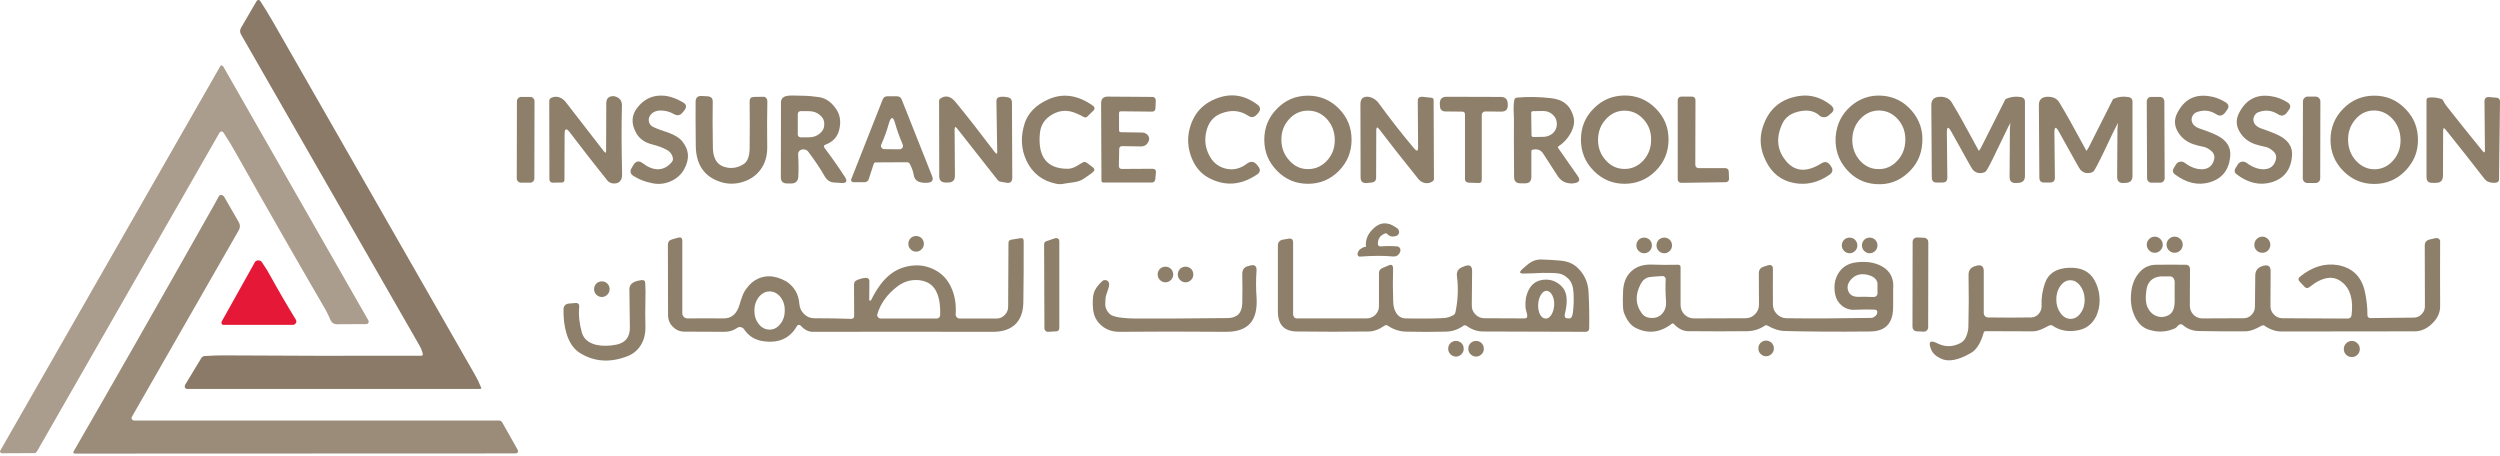 <svg width="236" height="43" viewBox="0 0 236 43" fill="none" xmlns="http://www.w3.org/2000/svg">
<path d="M111.393 25.384C111.254 25.535 111.184 25.711 111.184 25.912C111.184 26.113 111.254 26.284 111.393 26.424C111.543 26.575 111.717 26.651 111.917 26.651C112.116 26.651 112.29 26.575 112.44 26.424C112.579 26.284 112.649 26.113 112.649 25.912C112.649 25.711 112.579 25.535 112.44 25.384C112.29 25.244 112.116 25.173 111.917 25.173C111.717 25.173 111.543 25.244 111.393 25.384ZM110.75 25.912C110.75 25.711 110.68 25.535 110.541 25.384C110.391 25.244 110.217 25.173 110.017 25.173C109.818 25.173 109.644 25.244 109.494 25.384C109.355 25.535 109.285 25.711 109.285 25.912C109.285 26.113 109.355 26.284 109.494 26.424C109.644 26.575 109.818 26.651 110.017 26.651C110.217 26.651 110.391 26.575 110.541 26.424C110.68 26.284 110.75 26.113 110.75 25.912ZM99.999 22.777L99.984 22.671C99.964 22.591 99.914 22.535 99.834 22.505C99.754 22.465 99.675 22.46 99.595 22.49L98.758 22.777C98.628 22.827 98.563 22.927 98.563 23.078L98.593 31.022C98.603 31.102 98.638 31.173 98.698 31.233C98.758 31.293 98.827 31.323 98.907 31.323L99.715 31.278C99.794 31.278 99.864 31.248 99.924 31.188C99.974 31.127 99.999 31.057 99.999 30.977V22.777ZM104.769 29.65C104.473 29.367 104.328 29.036 104.335 28.655C104.342 28.285 104.367 28.033 104.41 27.902C104.452 27.78 104.517 27.584 104.604 27.314C104.703 27.043 104.728 26.837 104.679 26.696C104.619 26.545 104.515 26.46 104.365 26.439C104.255 26.43 104.161 26.455 104.081 26.515C103.642 26.897 103.363 27.294 103.244 27.706C103.154 28.037 103.134 28.525 103.184 29.168C103.244 29.831 103.523 30.364 104.021 30.766C104.49 31.148 105.053 31.333 105.711 31.323C108.791 31.293 112.101 31.293 115.64 31.323C116.737 31.343 117.529 31.077 118.018 30.524C118.496 29.982 118.695 29.148 118.616 28.022C118.556 27.218 118.556 26.399 118.616 25.565C118.646 25.113 118.446 24.947 118.018 25.068L117.898 25.098C117.469 25.178 117.26 25.445 117.27 25.897C117.29 26.882 117.29 27.801 117.27 28.655C117.24 29.56 116.776 30.017 115.879 30.027C111.833 30.067 109.046 30.082 107.52 30.072C105.993 30.073 105.075 29.933 104.769 29.65ZM101.569 10.688C101.878 10.819 102.117 10.934 102.287 11.034C102.426 11.115 102.551 11.1 102.66 10.989L103.273 10.386C103.313 10.326 103.328 10.261 103.318 10.19C103.308 10.12 103.273 10.06 103.214 10.009C101.748 8.954 100.313 8.753 98.907 9.407C97.811 9.909 97.093 10.627 96.754 11.562C96.325 12.848 96.375 14.054 96.903 15.18C97.462 16.355 98.399 17.079 99.715 17.35C99.984 17.401 100.233 17.395 100.462 17.335C100.552 17.315 100.861 17.27 101.389 17.2C101.748 17.149 102.047 17.044 102.287 16.883C102.626 16.662 102.915 16.456 103.154 16.265C103.353 16.104 103.353 15.943 103.154 15.783L102.63 15.391C102.471 15.26 102.306 15.255 102.137 15.376C101.798 15.587 101.584 15.712 101.494 15.752C101.245 15.873 101.011 15.933 100.791 15.933C98.847 15.933 97.97 14.833 98.159 12.632C98.229 11.808 98.628 11.195 99.356 10.793C100.063 10.391 100.801 10.356 101.569 10.688ZM108.462 13.235C108.492 13.105 108.482 12.989 108.432 12.889C108.313 12.657 108.118 12.532 107.849 12.512L105.831 12.482C105.701 12.482 105.636 12.416 105.636 12.286V10.688C105.636 10.567 105.691 10.507 105.801 10.507L108.761 10.537C108.961 10.537 109.065 10.432 109.075 10.22L109.105 9.467C109.105 9.386 109.075 9.311 109.016 9.241C108.956 9.18 108.881 9.15 108.791 9.15L104.589 9.12C104.161 9.11 103.946 9.321 103.946 9.753L103.976 17.049C103.976 17.169 104.036 17.23 104.156 17.23H108.702C108.911 17.24 109.031 17.134 109.06 16.913L109.12 16.295C109.14 16.054 109.031 15.933 108.791 15.933L105.905 15.948C105.716 15.948 105.621 15.848 105.621 15.647L105.651 14.064C105.651 13.994 105.676 13.929 105.726 13.868C105.786 13.818 105.85 13.793 105.92 13.793L107.64 13.823C108.059 13.843 108.333 13.647 108.462 13.235ZM115.221 10.733C116.178 10.341 117.051 10.406 117.838 10.929C118.117 11.12 118.376 11.09 118.616 10.839L118.765 10.688C119.034 10.366 119.004 10.09 118.675 9.859C117.449 8.944 116.153 8.763 114.788 9.316C113.432 9.849 112.589 10.854 112.26 12.331C112.081 13.155 112.146 13.984 112.455 14.818C112.794 15.712 113.327 16.36 114.055 16.762C115.59 17.607 117.125 17.511 118.661 16.476C118.98 16.265 119.014 16.004 118.765 15.692L118.631 15.526C118.361 15.225 118.062 15.195 117.733 15.436C117.095 15.928 116.418 16.089 115.7 15.918C114.972 15.737 114.439 15.285 114.1 14.562C113.771 13.888 113.696 13.17 113.875 12.406C114.075 11.572 114.523 11.014 115.221 10.733ZM138.608 32.921C138.608 33.122 138.678 33.293 138.818 33.434C138.967 33.584 139.142 33.66 139.341 33.66C139.54 33.66 139.715 33.584 139.864 33.434C140.004 33.293 140.074 33.122 140.074 32.921C140.074 32.72 140.004 32.544 139.864 32.394C139.715 32.253 139.54 32.182 139.341 32.182C139.142 32.182 138.967 32.253 138.818 32.394C138.678 32.544 138.608 32.72 138.608 32.921ZM136.919 32.394C136.779 32.544 136.709 32.72 136.709 32.921C136.709 33.122 136.779 33.293 136.919 33.434C137.068 33.584 137.243 33.66 137.442 33.66C137.641 33.66 137.816 33.584 137.965 33.434C138.105 33.293 138.175 33.122 138.175 32.921C138.175 32.72 138.105 32.544 137.965 32.394C137.816 32.253 137.641 32.182 137.442 32.182C137.243 32.182 137.068 32.253 136.919 32.394ZM127.588 13.19C127.588 12.044 127.189 11.065 126.391 10.251C125.584 9.437 124.612 9.03 123.476 9.03C122.329 9.03 121.357 9.437 120.56 10.251C119.752 11.065 119.348 12.044 119.348 13.19C119.348 14.336 119.752 15.315 120.56 16.129C121.357 16.943 122.329 17.35 123.476 17.35C124.612 17.35 125.584 16.943 126.391 16.129C127.189 15.315 127.588 14.336 127.588 13.19ZM125.255 11.23C125.743 11.773 125.993 12.426 126.003 13.19C126.013 13.954 125.773 14.607 125.285 15.15C124.796 15.682 124.203 15.954 123.505 15.963C122.808 15.974 122.214 15.707 121.726 15.165C121.228 14.632 120.973 13.984 120.963 13.22C120.953 12.456 121.193 11.803 121.681 11.261C122.17 10.718 122.763 10.447 123.461 10.447C124.158 10.437 124.757 10.698 125.255 11.23ZM131.79 22.279C131.879 22.249 131.939 22.209 131.969 22.159C132.049 22.068 132.084 21.968 132.074 21.857C132.064 21.757 132.019 21.666 131.939 21.586C131.717 21.407 131.448 21.256 131.132 21.134V21.149C130.579 20.975 130.056 21.146 129.562 21.661C129.086 22.138 128.882 22.686 128.949 23.304H128.814C128.528 23.416 128.338 23.546 128.246 23.696C128.165 23.857 128.135 23.962 128.156 24.013C128.156 24.083 128.181 24.138 128.231 24.178C128.281 24.219 128.335 24.234 128.395 24.224C129.611 24.133 130.638 24.128 131.476 24.209C131.805 24.239 132.034 24.103 132.163 23.802C132.213 23.701 132.213 23.581 132.163 23.44C132.104 23.339 132.014 23.279 131.894 23.259C131.406 23.219 130.882 23.219 130.324 23.259C130.155 23.259 130.07 23.174 130.07 23.003C130.07 22.551 130.284 22.234 130.713 22.053C130.823 22.003 130.912 22.023 130.982 22.113C131.182 22.325 131.451 22.38 131.79 22.279ZM135.334 9.452C135.334 9.321 135.264 9.246 135.124 9.226L134.257 9.135C133.978 9.125 133.838 9.256 133.838 9.527L133.868 13.914C133.868 14.265 133.754 14.31 133.524 14.049C132.348 12.652 131.226 11.22 130.16 9.753C129.901 9.402 129.567 9.196 129.158 9.135C128.679 9.095 128.435 9.316 128.425 9.798L128.44 16.747C128.44 17.139 128.639 17.315 129.038 17.275L129.487 17.23C129.766 17.2 129.906 17.044 129.906 16.762L129.92 12.316C129.92 11.974 130.02 11.944 130.22 12.225C131.097 13.381 132.318 14.934 133.883 16.883C134.053 17.094 134.262 17.225 134.511 17.275C134.77 17.325 135.01 17.275 135.229 17.124C135.319 17.064 135.364 16.983 135.364 16.883L135.334 9.452ZM142.332 9.798C142.322 9.366 142.103 9.15 141.674 9.15L136.56 9.135C136.121 9.135 135.907 9.356 135.917 9.798L135.932 9.979C135.932 10.341 136.111 10.522 136.47 10.522L138.04 10.537C138.21 10.537 138.294 10.627 138.294 10.808V16.853C138.284 17.094 138.404 17.225 138.653 17.245L139.536 17.275C139.765 17.295 139.879 17.189 139.879 16.958V10.854C139.879 10.753 139.914 10.673 139.984 10.613C140.044 10.552 140.119 10.522 140.208 10.522L141.719 10.537C142.147 10.537 142.352 10.326 142.332 9.904V9.798ZM57.546 27.299C57.546 27.098 57.476 26.922 57.337 26.771C57.187 26.631 57.013 26.56 56.813 26.56C56.614 26.56 56.439 26.631 56.29 26.771C56.15 26.922 56.081 27.098 56.081 27.299C56.081 27.5 56.15 27.671 56.29 27.811C56.439 27.962 56.614 28.037 56.813 28.037C57.013 28.037 57.187 27.962 57.337 27.811C57.476 27.671 57.546 27.5 57.546 27.299ZM54.675 29.002C54.705 28.701 54.57 28.57 54.271 28.61L53.703 28.655C53.364 28.695 53.194 28.887 53.194 29.228C53.184 30.082 53.279 30.836 53.479 31.489C53.738 32.343 54.157 32.951 54.735 33.313C56.081 34.157 57.576 34.263 59.221 33.63C59.769 33.42 60.198 33.063 60.507 32.559C60.816 32.063 60.955 31.44 60.925 30.69C60.906 29.95 60.906 29.222 60.925 28.505C60.945 27.8 60.94 27.202 60.91 26.711C60.901 26.51 60.791 26.419 60.581 26.439C60.302 26.47 60.068 26.53 59.879 26.62C59.55 26.771 59.395 27.022 59.415 27.374L59.46 30.841C59.49 31.806 59.051 32.373 58.144 32.544C57.436 32.675 56.803 32.675 56.245 32.544C55.537 32.363 55.099 31.982 54.929 31.399C54.69 30.555 54.605 29.756 54.675 29.002ZM48.918 9.271C48.838 9.351 48.798 9.442 48.798 9.542L48.783 16.853C48.783 16.963 48.823 17.054 48.903 17.124C48.983 17.205 49.072 17.245 49.172 17.245H50.054C50.164 17.245 50.254 17.205 50.324 17.124C50.403 17.054 50.443 16.963 50.443 16.853L50.458 9.542C50.458 9.442 50.418 9.351 50.338 9.271C50.269 9.191 50.179 9.15 50.069 9.15H49.187C49.087 9.15 48.998 9.191 48.918 9.271ZM58.727 16.431C58.667 13.929 58.663 11.788 58.712 10.009C58.732 9.537 58.518 9.236 58.069 9.105L57.935 9.075C57.466 9.065 57.232 9.291 57.232 9.753L57.217 14.23C57.217 14.441 57.152 14.466 57.023 14.305L53.404 9.633C53.234 9.412 53.025 9.261 52.776 9.18C52.507 9.1 52.257 9.12 52.028 9.241C51.908 9.301 51.849 9.402 51.849 9.542L51.864 16.943C51.864 17.024 51.894 17.094 51.953 17.154C52.013 17.215 52.083 17.245 52.163 17.245L53.015 17.23C53.194 17.23 53.284 17.144 53.284 16.973L53.299 12.662C53.299 12.12 53.464 12.065 53.793 12.497C54.999 14.084 56.17 15.587 57.307 17.004C57.416 17.154 57.576 17.255 57.785 17.305C58.094 17.355 58.334 17.3 58.503 17.139C58.663 16.979 58.737 16.742 58.727 16.431ZM62.436 10.432C62.854 10.442 63.253 10.557 63.632 10.778C63.961 10.959 64.24 10.894 64.469 10.582L64.619 10.401C64.848 10.09 64.798 9.844 64.469 9.663C63.682 9.191 62.924 8.979 62.197 9.03C61.399 9.08 60.726 9.452 60.178 10.145C59.609 10.859 59.565 11.652 60.043 12.527C60.342 13.089 60.861 13.461 61.598 13.642C62.127 13.773 62.58 13.944 62.959 14.155C63.278 14.325 63.468 14.597 63.527 14.969C63.537 15.079 63.507 15.18 63.438 15.27C63.059 15.742 62.61 15.979 62.092 15.979C61.623 15.969 61.15 15.778 60.671 15.406C60.332 15.145 60.043 15.195 59.804 15.556L59.639 15.843C59.44 16.165 59.495 16.421 59.804 16.612C60.302 16.933 60.886 17.159 61.553 17.29C62.142 17.421 62.72 17.365 63.288 17.124C63.866 16.873 64.295 16.496 64.574 15.994C65.122 15.019 65.058 14.125 64.38 13.311C64.13 13.009 63.707 12.748 63.109 12.527C62.431 12.306 61.947 12.125 61.658 11.984L61.583 11.939C61.414 11.838 61.304 11.688 61.254 11.487C61.215 11.296 61.244 11.115 61.344 10.944C61.563 10.592 61.927 10.421 62.436 10.432ZM87.004 23.53C87.144 23.39 87.213 23.219 87.213 23.018C87.213 22.817 87.144 22.641 87.004 22.49C86.855 22.35 86.68 22.279 86.481 22.279C86.281 22.279 86.107 22.35 85.957 22.49C85.818 22.641 85.748 22.817 85.748 23.018C85.748 23.219 85.818 23.39 85.957 23.53C86.107 23.681 86.281 23.756 86.481 23.756C86.68 23.756 86.855 23.681 87.004 23.53ZM82.07 26.515C82.07 26.465 82.055 26.414 82.025 26.364C81.985 26.294 81.925 26.254 81.845 26.244C81.765 26.223 81.616 26.233 81.397 26.274C81.188 26.325 81.004 26.39 80.843 26.47C80.692 26.549 80.618 26.685 80.619 26.877L80.634 29.816C80.634 30.007 80.539 30.102 80.35 30.102C79.343 30.062 78.177 30.042 76.851 30.042C76.492 30.042 76.178 29.912 75.909 29.65C75.64 29.389 75.49 29.072 75.46 28.701C75.395 27.77 74.981 27.057 74.219 26.56C73.075 25.923 72.043 25.923 71.124 26.56C70.82 26.788 70.546 27.095 70.301 27.48C70.207 27.631 70.133 27.792 70.077 27.962C69.99 28.187 69.905 28.444 69.823 28.731C69.564 29.635 69.05 30.077 68.282 30.057C67.216 30.047 66.084 30.047 64.888 30.057C64.758 30.057 64.649 30.012 64.559 29.922C64.459 29.821 64.41 29.706 64.41 29.575V22.732C64.41 22.47 64.285 22.37 64.036 22.43L63.453 22.596C63.183 22.666 63.049 22.837 63.049 23.108L63.064 29.756C63.064 30.188 63.218 30.555 63.527 30.856C63.826 31.157 64.19 31.308 64.619 31.308L68.387 31.323C68.846 31.323 69.249 31.198 69.598 30.947C69.708 30.876 69.823 30.856 69.942 30.886C70.072 30.916 70.172 30.982 70.241 31.082C70.63 31.675 71.178 32.042 71.886 32.182C73.421 32.454 74.533 31.992 75.221 30.796L75.266 30.735C75.375 30.635 75.485 30.64 75.595 30.75C75.944 31.132 76.317 31.323 76.716 31.323C81.92 31.313 87.572 31.313 93.673 31.323C94.591 31.333 95.298 31.112 95.797 30.66C96.325 30.178 96.594 29.464 96.604 28.52C96.634 26.5 96.644 24.581 96.634 22.762C96.634 22.53 96.525 22.44 96.305 22.49L95.468 22.626C95.288 22.656 95.199 22.762 95.199 22.942L95.169 28.957C95.169 29.268 95.059 29.53 94.84 29.741C94.63 29.962 94.371 30.072 94.062 30.072H90.578C90.468 30.062 90.379 30.017 90.309 29.937C90.239 29.856 90.209 29.761 90.219 29.65C90.269 28.806 90.159 28.042 89.89 27.359C89.581 26.575 89.103 25.987 88.455 25.595C87.797 25.203 87.109 25.023 86.391 25.053C85.394 25.103 84.547 25.44 83.849 26.063C83.281 26.555 82.742 27.309 82.234 28.324C82.224 28.364 82.194 28.384 82.144 28.384C82.085 28.384 82.055 28.354 82.055 28.294L82.07 26.515ZM71.213 29.273C71.223 28.781 71.373 28.359 71.662 28.007C71.951 27.666 72.295 27.5 72.694 27.51C73.093 27.53 73.427 27.716 73.696 28.067C73.965 28.419 74.094 28.846 74.084 29.349C74.075 29.851 73.925 30.273 73.636 30.615C73.347 30.967 73.003 31.132 72.604 31.112C72.205 31.102 71.871 30.916 71.602 30.555C71.333 30.203 71.203 29.776 71.213 29.273ZM82.802 29.726L82.832 29.65C82.832 29.64 82.832 29.63 82.832 29.62C83.141 28.615 83.774 27.751 84.731 27.027C85.359 26.555 86.052 26.364 86.81 26.455C87.627 26.555 88.18 26.972 88.47 27.706C88.689 28.248 88.784 28.932 88.754 29.756C88.744 29.846 88.709 29.922 88.649 29.982C88.579 30.042 88.504 30.072 88.425 30.072H83.161L83.056 30.057H83.041L83.027 30.042C82.967 30.022 82.922 29.992 82.892 29.952C82.882 29.942 82.877 29.932 82.877 29.922C82.867 29.912 82.857 29.901 82.847 29.891C82.817 29.841 82.802 29.786 82.802 29.726ZM72.439 9.527L72.425 9.497C72.425 9.397 72.385 9.306 72.305 9.226C72.235 9.155 72.145 9.125 72.036 9.135L71.154 9.15C70.894 9.16 70.765 9.296 70.765 9.557C70.785 11.055 70.785 12.557 70.765 14.064C70.745 14.828 70.531 15.32 70.122 15.541C69.653 15.813 69.175 15.908 68.686 15.828C67.789 15.687 67.326 15.079 67.296 14.004C67.266 12.265 67.261 10.808 67.281 9.633C67.301 9.291 67.136 9.11 66.787 9.09L66.219 9.06C65.85 9.05 65.666 9.231 65.666 9.603C65.656 10.497 65.661 11.884 65.681 13.763C65.701 15.421 66.378 16.521 67.714 17.064C68.442 17.365 69.18 17.421 69.927 17.23C70.735 17.019 71.358 16.612 71.797 16.009C72.235 15.416 72.445 14.687 72.425 13.823C72.405 12.215 72.41 10.783 72.439 9.527ZM77.957 13.642C78.645 13.381 79.069 12.909 79.228 12.225C79.418 11.431 79.288 10.743 78.84 10.16C78.401 9.578 77.883 9.246 77.284 9.165C76.686 9.085 76.272 9.044 76.043 9.045C75.814 9.045 75.385 9.035 74.757 9.015C74.509 9.013 74.304 9.038 74.144 9.09H74.114C74.089 9.102 74.064 9.117 74.04 9.135C73.874 9.218 73.774 9.343 73.74 9.512C73.731 9.553 73.726 9.588 73.725 9.618C73.721 9.625 73.716 9.63 73.711 9.633H73.725L73.711 16.732C73.711 17.124 73.91 17.32 74.309 17.32H74.713C75.111 17.31 75.326 17.104 75.356 16.702C75.395 16.089 75.39 15.376 75.341 14.562C75.331 14.471 75.356 14.386 75.415 14.305C75.515 14.145 75.694 14.079 75.954 14.11C76.093 14.13 76.208 14.2 76.297 14.32C76.916 15.134 77.439 15.918 77.868 16.672C78.087 17.034 78.386 17.22 78.765 17.23L79.453 17.275C79.911 17.295 80.016 17.109 79.767 16.717C79.198 15.833 78.561 14.923 77.853 13.989C77.733 13.818 77.768 13.703 77.957 13.642ZM77.374 10.839C77.663 11.07 77.808 11.346 77.808 11.668V11.773C77.808 12.105 77.663 12.386 77.374 12.617C77.095 12.848 76.751 12.964 76.342 12.964H75.58C75.51 12.964 75.445 12.939 75.385 12.889C75.335 12.838 75.311 12.773 75.311 12.693V10.763C75.311 10.693 75.335 10.627 75.385 10.567C75.445 10.517 75.51 10.492 75.58 10.492H76.342C76.751 10.492 77.095 10.607 77.374 10.839ZM83.759 9.09C83.55 9.09 83.405 9.191 83.326 9.392L80.335 16.973C80.335 17.034 80.36 17.089 80.41 17.139C80.46 17.179 80.514 17.2 80.574 17.2H81.636C81.825 17.179 81.95 17.084 82.01 16.913L82.473 15.481C82.503 15.381 82.573 15.33 82.683 15.33L85.629 15.315C85.728 15.315 85.813 15.366 85.883 15.466C86.082 15.848 86.207 16.2 86.257 16.521C86.316 16.883 86.521 17.109 86.87 17.2C87.099 17.26 87.348 17.275 87.617 17.245C88.006 17.205 88.131 16.999 87.991 16.627L85.12 9.392C85.04 9.191 84.891 9.09 84.671 9.09H83.759ZM83.475 14.079C83.385 14.079 83.311 14.049 83.251 13.989C83.221 13.959 83.201 13.924 83.191 13.883C83.181 13.883 83.176 13.878 83.176 13.868C83.146 13.788 83.151 13.713 83.191 13.642C83.49 12.969 83.729 12.306 83.909 11.652C84.118 10.969 84.317 10.974 84.507 11.668C84.676 12.271 84.911 12.924 85.21 13.627C85.25 13.707 85.255 13.793 85.225 13.883C85.215 13.893 85.21 13.903 85.21 13.914C85.19 13.944 85.17 13.974 85.15 14.004C85.08 14.064 85 14.094 84.911 14.094L83.475 14.079ZM90.115 12.24C90.115 11.949 90.199 11.919 90.369 12.15L94.152 16.958C94.222 17.059 94.321 17.124 94.451 17.154L94.974 17.245C95.363 17.325 95.558 17.164 95.558 16.762L95.528 9.693C95.528 9.392 95.388 9.221 95.109 9.18C94.87 9.13 94.635 9.12 94.406 9.15C94.167 9.18 94.052 9.321 94.062 9.572L94.137 14.29C94.157 14.552 94.082 14.577 93.913 14.366C92.567 12.587 91.336 11.014 90.219 9.648C89.751 9.075 89.267 8.959 88.769 9.301C88.689 9.361 88.649 9.437 88.649 9.527L88.664 16.627C88.664 17.019 88.858 17.22 89.247 17.23H89.501C89.93 17.23 90.144 17.019 90.144 16.597L90.115 12.24ZM206.048 23.093C206.048 22.882 205.974 22.706 205.824 22.566C205.674 22.415 205.495 22.34 205.286 22.34C205.076 22.34 204.897 22.415 204.747 22.566C204.598 22.706 204.523 22.882 204.523 23.093C204.523 23.304 204.598 23.485 204.747 23.636C204.897 23.787 205.076 23.862 205.286 23.862C205.495 23.862 205.674 23.787 205.824 23.636C205.974 23.485 206.048 23.304 206.048 23.093ZM213.032 23.651C213.181 23.792 213.361 23.862 213.57 23.862C213.769 23.862 213.944 23.792 214.093 23.651C214.243 23.5 214.318 23.319 214.318 23.108C214.318 22.897 214.243 22.716 214.093 22.566C213.944 22.415 213.769 22.34 213.57 22.34C213.361 22.34 213.181 22.415 213.032 22.566C212.882 22.716 212.807 22.897 212.807 23.108C212.807 23.319 212.882 23.5 213.032 23.651ZM202.878 22.566C202.729 22.716 202.654 22.897 202.654 23.108C202.654 23.309 202.729 23.485 202.878 23.636C203.028 23.787 203.207 23.862 203.416 23.862C203.616 23.862 203.79 23.787 203.94 23.636C204.089 23.485 204.164 23.309 204.164 23.108C204.164 22.897 204.089 22.716 203.94 22.566C203.79 22.415 203.616 22.34 203.416 22.34C203.207 22.34 203.028 22.415 202.878 22.566ZM198.691 14.155C199.289 12.879 199.703 12.029 199.932 11.607C199.902 11.929 199.887 12.125 199.887 12.195L199.858 16.687C199.858 17.109 200.067 17.305 200.486 17.275L200.725 17.26C201.114 17.23 201.308 17.014 201.308 16.612V9.587C201.308 9.356 201.188 9.216 200.949 9.165C200.421 9.075 199.927 9.14 199.469 9.361C198.442 11.391 197.679 12.904 197.181 13.899C197.091 14.059 197.016 14.175 196.957 14.245L196.807 13.959C195.78 12.049 194.973 10.613 194.385 9.648C194.165 9.296 193.796 9.125 193.278 9.135C192.73 9.155 192.461 9.422 192.471 9.934L192.515 16.747C192.515 17.089 192.68 17.25 193.009 17.23H193.532C193.831 17.23 193.981 17.074 193.981 16.762L193.936 12.572C193.926 11.939 194.071 11.899 194.37 12.451L195.94 15.27C196.179 15.702 196.329 15.954 196.388 16.024C196.588 16.235 196.807 16.34 197.046 16.34C197.286 16.34 197.47 16.295 197.6 16.205C197.719 16.114 198.083 15.431 198.691 14.155ZM204.314 9.572C204.314 9.452 204.274 9.351 204.194 9.271C204.114 9.191 204.015 9.15 203.895 9.15H203.073C202.953 9.15 202.853 9.191 202.774 9.271C202.694 9.361 202.654 9.462 202.654 9.572L202.684 16.823C202.684 16.943 202.724 17.044 202.803 17.124C202.883 17.205 202.978 17.245 203.088 17.245H203.925C204.035 17.245 204.134 17.205 204.224 17.124C204.304 17.034 204.344 16.933 204.344 16.823L204.314 9.572ZM210.041 10.643L210.25 10.356C210.44 10.095 210.4 9.869 210.131 9.678C209.622 9.356 209.114 9.16 208.605 9.09C207.2 8.849 206.168 9.392 205.51 10.718C205.221 11.311 205.256 11.899 205.615 12.482C205.934 13.014 206.412 13.391 207.05 13.612C207.309 13.703 207.663 13.793 208.112 13.883C208.351 13.964 208.56 14.084 208.74 14.245C208.999 14.466 209.089 14.743 209.009 15.074C208.85 15.657 208.476 15.959 207.888 15.979C207.339 15.989 206.786 15.783 206.228 15.361L206.198 15.345C206.068 15.265 205.929 15.24 205.779 15.27C205.63 15.3 205.515 15.376 205.435 15.496L205.211 15.858C205.061 16.099 205.096 16.3 205.316 16.461C206.392 17.275 207.479 17.526 208.575 17.215C209.782 16.863 210.435 16.029 210.534 14.712C210.594 13.989 210.285 13.406 209.607 12.964C209.278 12.743 208.64 12.472 207.693 12.15C207.434 12.069 207.235 11.954 207.095 11.803C207.015 11.723 206.96 11.632 206.931 11.532C206.861 11.341 206.871 11.155 206.96 10.974C207.05 10.783 207.19 10.653 207.379 10.582C208.027 10.351 208.635 10.416 209.203 10.778C209.522 10.989 209.802 10.944 210.041 10.643ZM213.211 10.582C213.859 10.351 214.467 10.416 215.035 10.778C215.354 10.989 215.633 10.944 215.873 10.643L216.082 10.356C216.271 10.095 216.232 9.869 215.962 9.678C215.454 9.356 214.946 9.16 214.437 9.09C213.032 8.849 212 9.392 211.342 10.718C211.053 11.311 211.088 11.899 211.446 12.482C211.766 13.014 212.244 13.391 212.882 13.612C213.141 13.703 213.495 13.793 213.944 13.883C214.18 13.961 214.384 14.081 214.557 14.245C214.83 14.463 214.924 14.739 214.841 15.074C214.684 15.659 214.31 15.96 213.719 15.979C213.171 15.989 212.618 15.783 212.06 15.361L212.03 15.345C211.9 15.265 211.76 15.24 211.611 15.27C211.461 15.3 211.347 15.376 211.267 15.496L211.043 15.858C210.893 16.099 210.928 16.3 211.147 16.461C212.224 17.275 213.311 17.526 214.407 17.215C215.613 16.863 216.266 16.029 216.366 14.712C216.426 13.989 216.117 13.406 215.439 12.964C215.11 12.743 214.472 12.472 213.525 12.15C213.266 12.069 213.066 11.954 212.927 11.803C212.847 11.723 212.792 11.632 212.762 11.532C212.693 11.341 212.703 11.155 212.792 10.974C212.882 10.783 213.022 10.653 213.211 10.582ZM222.019 32.182C221.809 32.182 221.63 32.258 221.48 32.409C221.331 32.559 221.256 32.74 221.256 32.951C221.256 33.162 221.331 33.343 221.48 33.494C221.63 33.635 221.809 33.705 222.019 33.705C222.218 33.705 222.392 33.635 222.542 33.494C222.691 33.343 222.766 33.162 222.766 32.951C222.766 32.74 222.691 32.559 222.542 32.409C222.392 32.258 222.218 32.182 222.019 32.182ZM223.484 29.756C223.494 29.032 223.409 28.268 223.23 27.465C222.901 26.078 222.048 25.264 220.673 25.023C219.437 24.822 218.245 25.194 217.099 26.138L217.069 26.153C217.019 26.203 216.989 26.269 216.979 26.349C216.979 26.43 217.009 26.5 217.069 26.56L217.547 27.073C217.697 27.223 217.852 27.233 218.011 27.103C219.237 26.118 220.264 25.962 221.091 26.636C221.869 27.259 222.168 28.294 221.989 29.741C221.959 29.962 221.834 30.072 221.615 30.072L215.469 30.042C215.15 30.042 214.881 29.927 214.661 29.695C214.432 29.464 214.323 29.193 214.332 28.881L214.347 25.595C214.347 25.143 214.128 24.972 213.69 25.083L213.495 25.143C213.096 25.294 212.897 25.585 212.897 26.017L212.867 28.942C212.867 29.253 212.757 29.515 212.538 29.726C212.329 29.947 212.07 30.052 211.761 30.042L207.903 30.057C207.574 30.057 207.294 29.942 207.065 29.71C206.836 29.469 206.721 29.183 206.721 28.851L206.736 25.43C206.736 25.138 206.592 24.992 206.303 24.992C205.435 24.982 204.508 24.982 203.521 24.992C202.833 25.003 202.275 25.289 201.846 25.852C201.458 26.344 201.233 26.972 201.173 27.736C201.104 28.489 201.208 29.173 201.488 29.786C201.777 30.459 202.205 30.896 202.774 31.097C203.661 31.399 204.513 31.363 205.331 30.992C205.41 30.942 205.47 30.891 205.51 30.841C205.57 30.75 205.65 30.68 205.749 30.63C205.859 30.59 205.959 30.605 206.048 30.675C206.487 31.047 206.98 31.238 207.529 31.248C208.934 31.278 210.395 31.288 211.91 31.278C212.179 31.278 212.458 31.223 212.747 31.112C212.927 31.042 213.186 30.916 213.525 30.735C213.635 30.695 213.724 30.705 213.794 30.766C214.313 31.117 214.841 31.293 215.379 31.293L227.94 31.278C228.548 31.278 229.101 31.032 229.6 30.54C230.108 30.047 230.358 29.499 230.348 28.896C230.338 26.645 230.338 24.616 230.348 22.807V22.732C230.328 22.641 230.278 22.571 230.198 22.52C230.118 22.48 230.034 22.465 229.944 22.475L229.346 22.611C229.047 22.691 228.897 22.877 228.897 23.169L228.912 28.912C228.912 29.203 228.807 29.454 228.598 29.665C228.399 29.876 228.154 29.982 227.865 29.982L223.753 30.027C223.683 30.027 223.619 30.002 223.559 29.952C223.509 29.901 223.484 29.836 223.484 29.756ZM203.611 29.846C203.235 29.716 202.946 29.449 202.744 29.047C202.553 28.655 202.513 28.087 202.624 27.344C202.744 26.6 203.182 26.183 203.94 26.093H204.927C205.206 26.169 205.326 26.43 205.286 26.877V28.444C205.287 29.108 205.102 29.54 204.732 29.741C204.36 29.941 203.986 29.977 203.611 29.846ZM218.908 9.256C218.819 9.165 218.714 9.12 218.594 9.12H217.832C217.712 9.12 217.612 9.165 217.533 9.256C217.443 9.336 217.398 9.442 217.398 9.572L217.383 16.838C217.383 16.958 217.428 17.064 217.518 17.154C217.597 17.235 217.697 17.275 217.817 17.275H218.579C218.699 17.275 218.804 17.235 218.893 17.154C218.983 17.064 219.028 16.958 219.028 16.838L219.043 9.572C219.043 9.452 218.998 9.346 218.908 9.256ZM228.254 13.205V13.19C228.254 12.375 228.05 11.642 227.641 10.989C227.475 10.732 227.276 10.486 227.043 10.251C226.245 9.437 225.273 9.03 224.127 9.03C222.991 9.03 222.019 9.437 221.211 10.251C220.404 11.065 220 12.049 220 13.205C220 14.351 220.404 15.33 221.211 16.144C222.019 16.958 222.991 17.365 224.127 17.365C225.273 17.365 226.245 16.958 227.043 16.144C227.276 15.909 227.475 15.658 227.641 15.391C228.05 14.749 228.254 14.02 228.254 13.205ZM222.318 11.306C222.786 10.743 223.359 10.452 224.037 10.432C224.715 10.412 225.308 10.663 225.817 11.185C226.315 11.708 226.579 12.351 226.609 13.115C226.639 13.878 226.425 14.537 225.966 15.089C225.498 15.652 224.92 15.948 224.232 15.979C223.554 15.999 222.961 15.748 222.452 15.225C221.954 14.702 221.69 14.059 221.66 13.296C221.63 12.532 221.849 11.869 222.318 11.306ZM234.579 14.215C234.579 14.406 234.515 14.431 234.385 14.29C233.169 12.803 232.017 11.366 230.931 9.979C230.821 9.839 230.726 9.683 230.647 9.512C230.607 9.422 230.537 9.361 230.437 9.331C230.039 9.211 229.655 9.17 229.286 9.211C229.136 9.241 229.062 9.326 229.062 9.467V16.702C229.062 17.094 229.251 17.28 229.63 17.26H229.944C230.392 17.27 230.617 17.039 230.617 16.567L230.632 12.316C230.632 12.065 230.711 12.039 230.871 12.24C232.107 13.778 233.328 15.325 234.535 16.883C234.764 17.174 235.128 17.295 235.626 17.245C235.816 17.215 235.91 17.104 235.91 16.913L236 9.542C236 9.472 235.97 9.402 235.91 9.331C235.86 9.271 235.796 9.236 235.716 9.226L234.998 9.165C234.689 9.135 234.535 9.276 234.535 9.587L234.579 14.215ZM167.454 32.891C167.454 32.69 167.384 32.514 167.244 32.363C167.095 32.223 166.92 32.152 166.721 32.152C166.521 32.152 166.347 32.223 166.197 32.363C166.058 32.514 165.988 32.69 165.988 32.891C165.988 33.092 166.058 33.263 166.197 33.404C166.347 33.554 166.521 33.63 166.721 33.63C166.92 33.63 167.095 33.554 167.244 33.404C167.384 33.263 167.454 33.092 167.454 32.891ZM157.629 23.681C157.769 23.54 157.839 23.37 157.839 23.169C157.839 22.968 157.769 22.792 157.629 22.641C157.48 22.5 157.305 22.43 157.106 22.43C156.906 22.43 156.732 22.5 156.582 22.641C156.443 22.792 156.373 22.968 156.373 23.169C156.373 23.37 156.443 23.54 156.582 23.681C156.732 23.832 156.906 23.907 157.106 23.907C157.305 23.907 157.48 23.832 157.629 23.681ZM148.941 25.294C148.532 24.892 147.984 24.661 147.296 24.601C146.758 24.55 146.14 24.515 145.442 24.495C145.053 24.495 144.699 24.611 144.38 24.842C144.161 25.003 143.922 25.203 143.663 25.445C143.403 25.706 143.453 25.832 143.812 25.822C144.201 25.822 144.809 25.801 145.637 25.761C146.374 25.752 146.887 25.772 147.177 25.822C147.467 25.869 147.756 26.03 148.044 26.304C148.34 26.588 148.505 27.02 148.537 27.6C148.571 28.181 148.561 28.739 148.508 29.273C148.467 29.816 148.347 30.078 148.149 30.057L147.894 30.042C147.695 30.013 147.655 29.802 147.775 29.409C148.022 28.283 147.898 27.485 147.401 27.012C146.914 26.539 146.346 26.338 145.696 26.409C145.057 26.48 144.594 26.802 144.306 27.374C144.066 27.846 143.967 28.384 144.007 28.987C144.007 29.077 144.036 29.223 144.096 29.424C144.156 29.605 144.181 29.751 144.171 29.861C144.171 29.911 144.151 29.957 144.111 29.997C144.061 30.037 144.012 30.057 143.962 30.057L140.134 30.042C139.795 30.042 139.511 29.922 139.281 29.68C139.042 29.449 138.927 29.163 138.937 28.821L138.967 25.58C138.967 25.108 138.743 24.952 138.294 25.113L138.025 25.219C137.656 25.369 137.492 25.646 137.532 26.048C137.681 27.163 137.636 28.304 137.397 29.469C137.367 29.59 137.312 29.675 137.233 29.726C136.924 29.916 136.595 30.017 136.246 30.027C135.279 30.077 134.092 30.087 132.687 30.057C132.308 30.047 132.014 29.876 131.805 29.545C131.625 29.263 131.53 28.912 131.52 28.489C131.481 27.475 131.476 26.424 131.506 25.339C131.506 25.028 131.366 24.932 131.087 25.053L130.489 25.309C130.279 25.399 130.175 25.555 130.175 25.776V28.866C130.185 29.188 130.075 29.469 129.846 29.71C129.606 29.942 129.327 30.057 129.008 30.057H122.444C122.334 30.057 122.244 30.022 122.175 29.952C122.105 29.871 122.07 29.776 122.07 29.665V22.897C122.07 22.596 121.92 22.475 121.621 22.535L121.083 22.626C120.953 22.646 120.844 22.706 120.754 22.807C120.674 22.907 120.634 23.023 120.634 23.154V29.379C120.624 30.645 121.223 31.283 122.429 31.293C124.682 31.323 126.935 31.323 129.188 31.293C129.666 31.293 130.175 31.107 130.713 30.735C130.803 30.675 130.897 30.675 130.997 30.735C131.535 31.107 132.124 31.298 132.762 31.308C134.008 31.338 135.249 31.338 136.485 31.308C137.083 31.298 137.636 31.112 138.145 30.75C138.245 30.69 138.339 30.69 138.429 30.75C138.927 31.112 139.456 31.293 140.014 31.293L149.704 31.323C149.784 31.323 149.858 31.293 149.928 31.233C149.988 31.173 150.018 31.097 150.018 31.007C150.038 29.781 150.018 28.635 149.958 27.57C149.918 26.676 149.579 25.917 148.941 25.294ZM145.472 27.811C145.632 27.56 145.816 27.439 146.025 27.45C146.225 27.47 146.394 27.61 146.534 27.872C146.673 28.133 146.733 28.444 146.713 28.806C146.693 29.168 146.603 29.474 146.444 29.726C146.284 29.977 146.1 30.092 145.891 30.072C145.681 30.062 145.507 29.927 145.367 29.665C145.238 29.404 145.183 29.093 145.203 28.731C145.223 28.369 145.313 28.062 145.472 27.811ZM154.683 23.681C154.833 23.832 155.007 23.907 155.207 23.907C155.406 23.907 155.581 23.832 155.73 23.681C155.87 23.54 155.939 23.37 155.939 23.169C155.939 22.968 155.87 22.792 155.73 22.641C155.581 22.5 155.406 22.43 155.207 22.43C155.007 22.43 154.833 22.5 154.683 22.641C154.544 22.792 154.474 22.968 154.474 23.169C154.474 23.37 154.544 23.54 154.683 23.681ZM148.537 11.034C148.268 9.979 147.57 9.392 146.444 9.271C145.357 9.14 144.281 9.12 143.214 9.211C143.065 9.231 142.975 9.311 142.945 9.452C142.895 9.703 142.875 10.009 142.885 10.371C142.895 10.562 142.905 10.823 142.915 11.155C142.905 12.381 142.91 14.23 142.93 16.702C142.93 17.104 143.129 17.305 143.528 17.305H143.977C144.365 17.305 144.56 17.104 144.56 16.702V14.305C144.56 14.195 144.61 14.135 144.709 14.125C145.148 14.034 145.477 14.17 145.696 14.531L147.072 16.657C147.351 17.049 147.715 17.265 148.164 17.305C148.303 17.335 148.463 17.33 148.642 17.29C149.111 17.21 149.205 16.979 148.926 16.597L147.102 13.989C147.032 13.909 147.047 13.843 147.147 13.793C147.595 13.502 147.964 13.105 148.253 12.602C148.572 12.029 148.667 11.507 148.537 11.034ZM146.564 10.808C146.673 10.909 146.763 11.019 146.833 11.14C146.913 11.291 146.957 11.462 146.967 11.652V11.728C146.967 12.049 146.843 12.331 146.594 12.572C146.334 12.803 146.025 12.919 145.666 12.919L144.739 12.934C144.64 12.924 144.585 12.868 144.575 12.768L144.545 10.673C144.545 10.552 144.605 10.492 144.724 10.492L145.637 10.477C145.995 10.467 146.304 10.577 146.564 10.808ZM160.052 9.437C160.052 9.346 160.022 9.271 159.962 9.211C159.892 9.15 159.817 9.12 159.738 9.12H158.706C158.616 9.12 158.541 9.15 158.481 9.211C158.412 9.271 158.377 9.346 158.377 9.437V16.943C158.377 17.034 158.412 17.109 158.481 17.169C158.541 17.23 158.616 17.26 158.706 17.26L162.908 17.2C162.997 17.2 163.072 17.169 163.132 17.109C163.192 17.049 163.222 16.973 163.222 16.883L163.192 16.174C163.192 16.094 163.162 16.024 163.102 15.963C163.042 15.903 162.968 15.873 162.878 15.873H160.351C160.261 15.873 160.186 15.843 160.126 15.783C160.067 15.722 160.037 15.647 160.037 15.556L160.052 9.437ZM157.51 13.175C157.51 12.019 157.106 11.04 156.298 10.236C155.491 9.422 154.519 9.015 153.382 9.015C152.236 9.015 151.259 9.422 150.452 10.236C149.644 11.04 149.24 12.019 149.24 13.175C149.24 14.331 149.644 15.315 150.452 16.129C151.259 16.943 152.236 17.35 153.382 17.35C154.519 17.34 155.491 16.933 156.298 16.129C157.106 15.315 157.51 14.331 157.51 13.175ZM153.397 10.447C154.085 10.457 154.673 10.733 155.162 11.276C155.65 11.818 155.885 12.472 155.865 13.235C155.855 13.989 155.605 14.632 155.117 15.165C154.619 15.697 154.02 15.959 153.323 15.948C152.635 15.938 152.052 15.662 151.573 15.119C151.085 14.577 150.845 13.924 150.855 13.16C150.865 12.406 151.119 11.763 151.618 11.23C152.106 10.698 152.699 10.437 153.397 10.447ZM182.033 22.867C182.033 22.757 181.998 22.661 181.928 22.581C181.849 22.5 181.754 22.455 181.644 22.445L180.971 22.415C180.862 22.415 180.762 22.455 180.672 22.535C180.593 22.616 180.553 22.716 180.553 22.837L180.538 30.856C180.538 30.967 180.573 31.062 180.642 31.142C180.722 31.223 180.817 31.268 180.927 31.278L181.599 31.308C181.709 31.308 181.809 31.268 181.899 31.188C181.978 31.107 182.018 31.007 182.018 30.886L182.033 22.867ZM187.386 29.846C187.307 29.756 187.267 29.655 187.267 29.545V25.595C187.267 25.153 187.057 24.977 186.639 25.068L186.385 25.143C186.016 25.274 185.831 25.54 185.831 25.942C185.861 27.711 185.856 29.339 185.816 30.826C185.816 31.127 185.737 31.464 185.577 31.836C185.477 32.067 185.303 32.253 185.054 32.394C184.326 32.765 183.603 32.77 182.885 32.409C182.208 32.067 182.008 32.253 182.287 32.966C182.427 33.328 182.731 33.62 183.199 33.841C183.897 34.192 184.844 34.022 186.041 33.328C186.569 33.037 186.973 32.404 187.252 31.429C187.272 31.318 187.337 31.263 187.446 31.263L191.813 31.278C192.072 31.288 192.351 31.233 192.65 31.112C192.81 31.052 193.069 30.926 193.428 30.735C193.557 30.675 193.672 30.68 193.772 30.75C194.489 31.233 195.322 31.369 196.269 31.157C196.837 31.027 197.286 30.735 197.615 30.283C197.924 29.871 198.113 29.364 198.183 28.761C198.263 27.927 198.108 27.158 197.719 26.455C197.251 25.61 196.433 25.219 195.267 25.279C194.081 25.339 193.333 25.842 193.024 26.786C192.795 27.49 192.695 28.153 192.725 28.776C192.745 29.098 192.665 29.369 192.486 29.59C192.296 29.831 192.047 29.957 191.738 29.967C190.502 29.987 189.151 29.987 187.686 29.967C187.576 29.967 187.476 29.927 187.386 29.846ZM194.534 29.59C194.265 29.238 194.125 28.811 194.115 28.309C194.106 27.806 194.23 27.374 194.489 27.012C194.739 26.651 195.048 26.465 195.416 26.455C195.785 26.445 196.104 26.62 196.373 26.982C196.643 27.334 196.782 27.761 196.792 28.263C196.802 28.766 196.678 29.193 196.418 29.545C196.169 29.906 195.86 30.092 195.491 30.102C195.122 30.112 194.803 29.942 194.534 29.59ZM173.869 28.851C174.217 29.133 174.611 29.263 175.05 29.243C175.817 29.213 176.446 29.208 176.934 29.228C177.163 29.228 177.253 29.344 177.203 29.575L177.173 29.665C177.034 29.886 176.849 30.002 176.62 30.012C173.659 30.062 170.997 30.072 168.635 30.042C168.286 30.032 167.987 29.901 167.738 29.65C167.488 29.399 167.364 29.098 167.364 28.746C167.354 27.66 167.354 26.545 167.364 25.399C167.364 25.068 167.199 24.952 166.87 25.053L166.497 25.173C166.187 25.264 166.033 25.475 166.033 25.806L166.048 28.761C166.048 29.113 165.923 29.414 165.674 29.665C165.425 29.916 165.126 30.042 164.777 30.042L159.917 30.057C159.568 30.057 159.269 29.937 159.02 29.695C158.771 29.444 158.646 29.143 158.646 28.791V25.219C158.646 25.068 158.566 24.992 158.407 24.992C157.519 25.013 156.682 25.008 155.895 24.977C155.087 24.957 154.449 25.173 153.981 25.626C153.502 26.068 153.248 26.701 153.218 27.525C153.178 28.57 153.198 29.213 153.278 29.454C153.547 30.208 153.921 30.705 154.399 30.947C155.566 31.539 156.702 31.414 157.809 30.57C157.878 30.509 157.948 30.514 158.018 30.585C158.437 31.037 158.89 31.263 159.379 31.263C161.442 31.283 163.306 31.283 164.971 31.263C165.549 31.253 166.088 31.082 166.586 30.75C166.676 30.69 166.766 30.685 166.855 30.735C167.414 31.067 167.967 31.238 168.515 31.248C170.639 31.308 173.315 31.323 176.545 31.293C177.472 31.283 178.1 30.967 178.429 30.344C178.629 29.982 178.723 29.494 178.713 28.881C178.713 27.897 178.713 27.379 178.713 27.329C178.813 26.334 178.469 25.61 177.682 25.158C177.014 24.776 176.191 24.646 175.214 24.766C174.457 24.867 173.898 25.214 173.54 25.806C173.191 26.369 173.091 27.032 173.241 27.796C173.32 28.218 173.53 28.57 173.869 28.851ZM174.467 27.45C174.33 27.055 174.445 26.674 174.811 26.304C175.184 25.936 175.657 25.811 176.231 25.927C176.817 26.053 177.151 26.314 177.233 26.711V27.51C177.283 27.892 177.118 28.067 176.74 28.037C176.4 28.017 175.972 28.012 175.454 28.022C174.935 28.033 174.606 27.842 174.467 27.45ZM154.952 29.53C154.384 28.736 154.354 27.841 154.863 26.846C155.072 26.434 155.366 26.203 155.745 26.153C155.964 26.123 156.338 26.093 156.867 26.063C156.956 26.043 157.036 26.058 157.106 26.108C157.186 26.158 157.23 26.229 157.24 26.319C157.24 26.339 157.24 26.364 157.24 26.394C157.21 27.017 157.22 27.686 157.27 28.399C157.31 28.881 157.2 29.273 156.941 29.575C156.672 29.896 156.303 30.042 155.835 30.012C155.446 29.992 155.152 29.831 154.952 29.53ZM173.869 23.169C173.869 23.37 173.938 23.54 174.078 23.681C174.227 23.832 174.402 23.907 174.601 23.907C174.801 23.907 174.975 23.832 175.125 23.681C175.264 23.54 175.334 23.37 175.334 23.169C175.334 22.968 175.264 22.792 175.125 22.641C174.975 22.5 174.801 22.43 174.601 22.43C174.402 22.43 174.227 22.5 174.078 22.641C173.938 22.792 173.869 22.968 173.869 23.169ZM177.233 23.169C177.233 22.968 177.163 22.792 177.024 22.641C176.874 22.5 176.7 22.43 176.5 22.43C176.301 22.43 176.127 22.5 175.977 22.641C175.837 22.792 175.768 22.968 175.768 23.169C175.768 23.37 175.837 23.54 175.977 23.681C176.127 23.832 176.301 23.907 176.5 23.907C176.7 23.907 176.874 23.832 177.024 23.681C177.163 23.54 177.233 23.37 177.233 23.169ZM172.807 9.904C171.92 9.211 170.968 8.924 169.951 9.045C168.126 9.286 166.94 10.286 166.392 12.044C166.063 13.089 166.168 14.145 166.706 15.21C167.264 16.355 168.146 17.044 169.353 17.275C170.519 17.496 171.631 17.24 172.687 16.506C173.016 16.285 173.066 16.014 172.837 15.692L172.777 15.602C172.548 15.27 172.269 15.21 171.94 15.421C170.534 16.305 169.407 16.215 168.56 15.15C167.733 14.125 167.638 12.949 168.276 11.622C168.565 11.04 169.103 10.668 169.891 10.507C170.669 10.346 171.287 10.477 171.745 10.899C171.855 10.999 171.989 11.055 172.149 11.065C172.298 11.075 172.438 11.034 172.568 10.944L172.792 10.748C173.171 10.477 173.176 10.195 172.807 9.904ZM181.465 13.476C181.545 12.321 181.211 11.311 180.463 10.447C179.715 9.582 178.778 9.11 177.652 9.03C176.525 8.959 175.533 9.301 174.676 10.055C173.829 10.819 173.365 11.778 173.285 12.934C173.216 14.089 173.55 15.099 174.287 15.963C175.035 16.838 175.972 17.31 177.098 17.38C178.235 17.461 179.227 17.119 180.074 16.355C180.932 15.592 181.395 14.632 181.465 13.476ZM177.427 10.432C178.115 10.452 178.699 10.733 179.177 11.276C179.656 11.828 179.885 12.487 179.865 13.25C179.845 14.024 179.586 14.672 179.087 15.195C178.589 15.727 177.991 15.984 177.293 15.963C176.605 15.954 176.022 15.672 175.543 15.119C175.075 14.567 174.846 13.909 174.855 13.145C174.875 12.381 175.135 11.733 175.633 11.2C176.141 10.678 176.74 10.421 177.427 10.432ZM190.796 9.165C190.266 9.078 189.772 9.144 189.315 9.361C188.29 11.386 187.528 12.899 187.028 13.899C186.942 14.06 186.867 14.176 186.803 14.245L186.639 13.944C185.622 12.045 184.82 10.613 184.231 9.648C184.012 9.296 183.643 9.125 183.125 9.135C182.576 9.155 182.307 9.422 182.317 9.934L182.362 16.747C182.362 17.089 182.527 17.25 182.856 17.23H183.379C183.678 17.23 183.828 17.074 183.828 16.762L183.783 12.572C183.773 11.939 183.917 11.899 184.216 12.451L185.786 15.27C186.026 15.702 186.175 15.954 186.235 16.024C186.434 16.236 186.653 16.341 186.893 16.34C187.134 16.338 187.314 16.293 187.431 16.205C187.557 16.114 187.921 15.431 188.523 14.155C189.136 12.881 189.549 12.027 189.764 11.592C189.714 11.741 189.654 11.907 189.585 12.09L189.779 11.607C189.749 11.929 189.734 12.125 189.734 12.195L189.704 16.687C189.704 17.109 189.914 17.305 190.332 17.275L190.572 17.26C190.96 17.23 191.155 17.014 191.155 16.612V9.587C191.155 9.356 191.035 9.216 190.796 9.165Z" fill="#8D7F69"/>
<path d="M30.505 28.846C30.784 29.308 31.008 29.75 31.178 30.172C31.317 30.483 31.552 30.629 31.881 30.609L34.572 30.594L34.692 30.564C34.742 30.534 34.777 30.488 34.797 30.428C34.816 30.358 34.807 30.293 34.767 30.232L21.069 6.266L21.009 6.205C20.92 6.145 20.845 6.165 20.785 6.266L0.03 42.532L0 42.608C0 42.658 0.02 42.698 0.06 42.728C0.1 42.768 0.14 42.788 0.179 42.788L3.23 42.773C3.34 42.773 3.424 42.723 3.484 42.623L20.725 12.521L20.8 12.446C20.85 12.415 20.905 12.405 20.965 12.415C21.024 12.436 21.069 12.471 21.099 12.521C21.538 13.184 21.957 13.878 22.355 14.601C25.037 19.364 27.753 24.113 30.505 28.846Z" fill="#AB9D8D"/>
<path d="M27.634 30.669C27.704 30.669 27.759 30.654 27.798 30.624C27.988 30.504 28.028 30.348 27.918 30.157C27.131 28.881 26.323 27.494 25.496 25.997C25.316 25.655 25.057 25.238 24.718 24.745C24.698 24.705 24.658 24.665 24.598 24.625C24.489 24.575 24.384 24.565 24.284 24.595C24.175 24.615 24.095 24.675 24.045 24.776L20.935 30.338C20.915 30.368 20.905 30.408 20.905 30.458C20.905 30.599 20.975 30.669 21.114 30.669H27.634Z" fill="#E51937"/>
<path d="M48.883 42.487L47.402 39.864C47.333 39.754 47.238 39.698 47.118 39.698H12.666C12.616 39.698 12.576 39.688 12.546 39.668C12.486 39.638 12.446 39.593 12.426 39.533C12.406 39.462 12.416 39.397 12.456 39.337L22.55 21.716C22.679 21.475 22.679 21.233 22.55 20.992L21.144 18.55L21.024 18.445C20.855 18.364 20.725 18.405 20.636 18.565L20.262 19.259C14.938 28.685 10.502 36.468 6.953 42.608L6.923 42.683C6.923 42.773 6.973 42.819 7.073 42.819L48.703 42.803L48.793 42.773C48.903 42.713 48.933 42.618 48.883 42.487Z" fill="#9B8B79"/>
<path d="M39.911 33.428V33.443C39.911 33.533 39.866 33.579 39.776 33.579C32.957 33.599 26.777 33.589 21.234 33.548C20.745 33.538 20.112 33.559 19.335 33.609C19.195 33.609 19.081 33.679 18.991 33.82L17.48 36.322L17.436 36.458C17.436 36.628 17.52 36.714 17.69 36.714H45.324L45.369 36.699C45.438 36.679 45.453 36.639 45.413 36.578C45.244 36.146 45.05 35.744 44.83 35.372L25.795 2.105C25.306 1.261 24.897 0.593 24.568 0.1L24.509 0.025C24.389 -0.025 24.294 0 24.224 0.1L22.759 2.618C22.64 2.819 22.634 3.025 22.744 3.236L39.597 32.614C39.766 32.915 39.871 33.187 39.911 33.428Z" fill="#8A7A67"/>
</svg>
